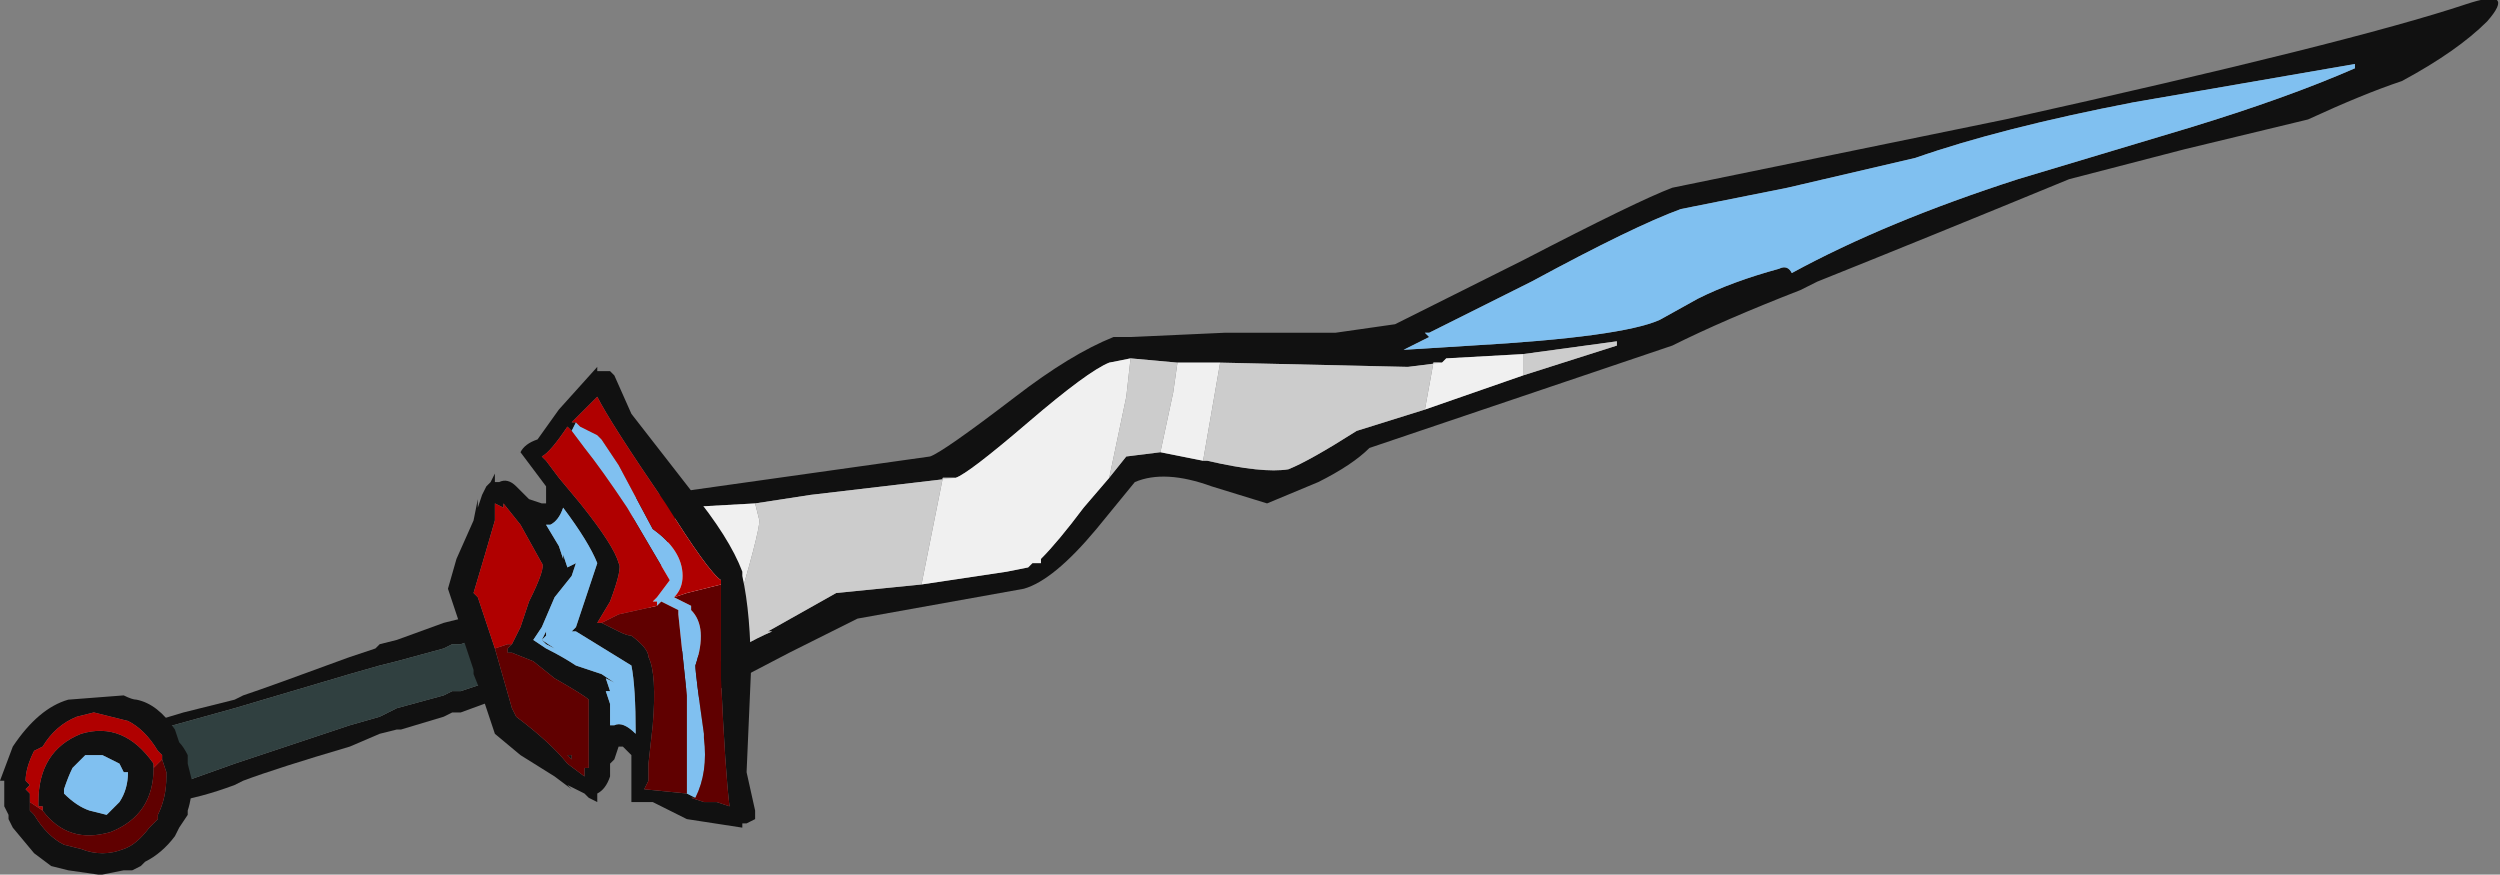 <?xml version="1.0" encoding="UTF-8" standalone="no"?>
<svg xmlns:ffdec="https://www.free-decompiler.com/flash" xmlns:xlink="http://www.w3.org/1999/xlink" ffdec:objectType="frame" height="71.75px" width="205.1px" xmlns="http://www.w3.org/2000/svg">
  <rect width="100%" height="100%" fill="#808080" stroke="none"/>
  <g transform="matrix(1.0, 0.0, 0.0, 1.0, 89.6, 37.8)">
    <use ffdec:characterId="1135" height="10.25" transform="matrix(7.0, 0.0, 0.0, 7.0, -89.6, -37.8)" width="29.3" xlink:href="#shape0"/>
  </g>
  <defs>
    <g id="shape0" transform="matrix(1.0, 0.0, 0.0, 1.0, 12.8, 5.4)">
      <path d="M-7.25 2.1 L-7.4 2.15 -7.5 2.15 -7.6 2.2 -8.15 2.35 -8.35 2.4 -8.7 2.5 -10.05 2.9 -10.95 3.15 -11.15 3.1 -10.65 2.95 -10.05 2.8 -9.95 2.75 Q-9.65 2.65 -8.7 2.3 L-8.4 2.2 -8.35 2.15 -8.15 2.1 -7.6 1.9 -7.4 1.85 -7.25 2.1 M-10.75 3.8 L-10.05 3.55 -8.7 3.1 -8.35 3.0 -8.15 2.9 -7.6 2.75 -7.5 2.7 -7.4 2.7 -7.1 2.6 -7.0 2.8 Q-6.85 2.75 -7.4 2.95 L-7.5 2.95 -7.6 3.0 -8.1 3.15 -8.15 3.15 -8.35 3.2 -8.7 3.35 Q-9.55 3.6 -9.95 3.75 L-10.05 3.8 Q-10.45 3.95 -10.8 4.0 L-10.75 3.8" fill="#111111" fill-rule="evenodd" stroke="none"/>
      <path d="M-10.95 3.15 L-10.05 2.9 -8.7 2.5 -8.35 2.4 -8.15 2.35 -7.6 2.2 -7.5 2.15 -7.4 2.15 -7.25 2.1 -7.1 2.6 -7.4 2.7 -7.5 2.7 -7.6 2.75 -8.15 2.9 -8.35 3.0 -8.7 3.1 -10.05 3.55 -10.75 3.8 -10.95 3.15" fill="#304040" fill-rule="evenodd" stroke="none"/>
      <path d="M1.5 -1.15 L1.0 -1.15 0.45 -1.2 0.2 -1.15 Q-0.05 -1.05 -0.75 -0.45 -1.45 0.15 -1.6 0.2 L-3.3 0.4 -3.95 0.5 -4.85 0.55 -5.3 2.1 -4.35 2.35 Q-4.1 2.15 -3.75 2.0 L-3.8 2.0 -3.0 1.55 -2.0 1.45 -1.0 1.3 -0.75 1.25 -0.7 1.2 -0.6 1.2 -0.6 1.15 Q-0.4 0.95 -0.1 0.55 L0.2 0.2 0.4 -0.05 0.8 -0.1 1.3 0.0 1.35 0.0 Q2.0 0.15 2.3 0.1 2.55 0.0 3.1 -0.35 L3.9 -0.6 5.05 -1.0 6.15 -1.35 6.15 -1.4 5.05 -1.25 4.15 -1.2 4.1 -1.15 3.7 -1.1 1.5 -1.15 M0.45 -1.45 L1.55 -1.5 2.85 -1.5 3.55 -1.6 5.05 -2.35 Q6.4 -3.05 6.8 -3.2 L10.7 -4.0 Q14.75 -4.9 16.1 -5.35 16.7 -5.55 16.35 -5.15 16.0 -4.8 15.35 -4.45 14.9 -4.3 14.25 -4.0 L12.8 -3.65 11.45 -3.3 Q9.75 -2.6 8.5 -2.1 L8.3 -2.0 Q7.4 -1.65 6.8 -1.35 L3.25 -0.15 Q3.05 0.05 2.65 0.25 L2.05 0.5 1.4 0.3 Q0.85 0.1 0.5 0.25 L0.05 0.8 Q-0.45 1.4 -0.8 1.5 L-2.75 1.85 -3.55 2.25 -4.7 2.85 -5.45 0.45 -1.9 -0.05 Q-1.75 -0.1 -0.9 -0.75 -0.25 -1.25 0.25 -1.45 L0.45 -1.45 M3.65 -1.3 L4.45 -1.35 Q6.2 -1.45 6.65 -1.65 L7.1 -1.9 Q7.5 -2.1 8.05 -2.25 8.15 -2.3 8.2 -2.2 9.3 -2.8 10.85 -3.3 L12.85 -3.9 Q14.0 -4.25 14.8 -4.6 L14.8 -4.65 12.2 -4.2 Q10.65 -3.9 9.65 -3.55 L8.15 -3.2 6.9 -2.95 Q6.35 -2.75 5.15 -2.1 L3.95 -1.5 3.9 -1.5 3.95 -1.45 3.65 -1.3" fill="#111111" fill-rule="evenodd" stroke="none"/>
      <path d="M-5.3 2.1 L-4.85 0.55 -5.3 2.1" fill="#a7b7b4" fill-rule="evenodd" stroke="none"/>
      <path d="M3.65 -1.3 L3.95 -1.45 3.9 -1.5 3.95 -1.5 5.15 -2.1 Q6.35 -2.75 6.9 -2.95 L8.15 -3.2 9.65 -3.55 Q10.65 -3.9 12.2 -4.2 L14.8 -4.65 14.8 -4.6 Q14.0 -4.25 12.85 -3.9 L10.85 -3.3 Q9.3 -2.8 8.2 -2.2 8.15 -2.3 8.05 -2.25 7.5 -2.1 7.1 -1.9 L6.65 -1.65 Q6.2 -1.45 4.45 -1.35 L3.65 -1.3" fill="#80c0f0" fill-rule="evenodd" stroke="none"/>
      <path d="M1.0 -1.15 L1.5 -1.15 1.3 0.0 0.8 -0.1 0.95 -0.8 1.0 -1.15 M4.1 -1.15 L4.15 -1.2 5.05 -1.25 5.05 -1.0 3.9 -0.6 4.0 -1.15 4.1 -1.15 M-1.6 0.2 Q-1.45 0.15 -0.75 -0.45 -0.05 -1.05 0.2 -1.15 L0.45 -1.2 0.4 -0.75 0.2 0.2 -0.1 0.55 Q-0.4 0.95 -0.6 1.15 L-0.6 1.2 -0.7 1.2 -0.75 1.25 -1.0 1.3 -2.0 1.45 -1.75 0.2 -1.6 0.2 M-4.35 2.35 L-5.3 2.1 -4.85 0.55 -3.95 0.5 -3.9 0.7 Q-3.9 0.85 -4.2 1.85 L-4.35 2.35" fill="#f0f0f0" fill-rule="evenodd" stroke="none"/>
      <path d="M1.0 -1.15 L0.95 -0.8 0.8 -0.1 0.4 -0.05 0.2 0.2 0.4 -0.75 0.45 -1.2 1.0 -1.15 M1.3 0.0 L1.5 -1.15 3.7 -1.1 4.1 -1.15 4.0 -1.15 3.9 -0.6 3.1 -0.35 Q2.55 0.0 2.3 0.1 2.0 0.15 1.35 0.0 L1.3 0.0 M5.05 -1.25 L6.15 -1.4 6.15 -1.35 5.05 -1.0 5.05 -1.25 M-2.0 1.45 L-3.0 1.55 -3.8 2.0 -3.75 2.0 Q-4.1 2.15 -4.35 2.35 L-4.2 1.85 Q-3.9 0.85 -3.9 0.7 L-3.95 0.5 -3.3 0.4 -1.6 0.2 -1.75 0.2 -2.0 1.45" fill="#cccccc" fill-rule="evenodd" stroke="none"/>
      <path d="M-4.35 1.45 L-4.35 1.4 Q-4.5 1.3 -5.0 0.5 -5.65 -0.45 -5.8 -0.75 L-6.1 -0.45 -6.05 -0.45 -6.1 -0.35 -6.15 -0.4 Q-6.35 -0.1 -6.45 -0.05 L-6.4 0.0 -6.25 0.2 -6.0 0.5 Q-5.6 1.0 -5.55 1.2 -5.5 1.25 -5.65 1.65 L-5.8 1.9 -5.75 1.9 -5.55 2.0 Q-5.45 2.05 -5.4 2.05 -5.2 2.2 -5.2 2.3 -5.1 2.5 -5.15 3.1 L-5.2 3.55 -5.2 3.75 -5.25 3.85 -4.75 3.9 -4.65 3.95 -4.7 3.95 -4.55 4.0 -4.4 4.0 -4.25 4.05 Q-4.3 3.65 -4.35 2.55 L-4.35 1.45 M-6.5 -0.25 L-6.25 -0.6 -5.8 -1.1 -5.8 -1.05 -5.65 -1.05 -5.6 -1.0 -5.4 -0.55 -4.7 0.35 Q-4.25 0.9 -4.1 1.3 L-4.1 1.35 Q-4.0 1.8 -4.0 2.5 L-4.05 3.65 -3.95 4.1 -3.95 4.2 -4.05 4.25 -4.1 4.25 -4.1 4.3 -4.75 4.2 Q-4.95 4.1 -5.15 4.0 L-5.4 4.0 -5.4 3.45 -5.5 3.35 -5.55 3.35 -5.6 3.5 -5.65 3.55 -5.65 3.7 Q-5.7 3.85 -5.8 3.9 L-5.8 4.0 -5.9 3.95 -5.95 3.9 -6.15 3.8 -6.1 3.85 -6.3 3.7 -6.7 3.45 -7.0 3.2 -7.15 2.75 -7.25 2.5 -7.25 2.45 -7.4 2.0 -7.4 1.95 -7.55 1.5 -7.45 1.15 -7.25 0.7 -7.2 0.45 -7.2 0.55 -7.15 0.4 -7.1 0.3 -7.05 0.25 -7.0 0.15 -7.0 0.25 -6.95 0.25 Q-6.85 0.2 -6.75 0.3 L-6.6 0.45 -6.45 0.5 -6.4 0.5 -6.4 0.3 -6.7 -0.1 Q-6.65 -0.2 -6.5 -0.25 M-5.75 2.5 L-5.6 2.6 -5.7 2.55 -5.65 2.7 -5.7 2.7 -5.65 2.85 Q-5.65 3.0 -5.65 3.1 L-5.6 3.1 Q-5.5 3.05 -5.35 3.2 -5.35 2.65 -5.4 2.4 L-6.05 2.0 -6.1 2.0 -6.05 1.95 -5.8 1.2 Q-5.9 0.95 -6.2 0.55 -6.25 0.7 -6.35 0.75 L-6.4 0.75 -6.25 1.0 -6.2 1.15 -6.2 1.1 -6.15 1.25 -6.05 1.2 -6.1 1.35 -6.3 1.6 -6.45 1.95 -6.55 2.1 -6.4 2.2 Q-6.2 2.3 -6.05 2.4 L-5.75 2.5 M-6.8 2.15 L-6.7 1.95 -6.6 1.65 Q-6.4 1.25 -6.45 1.2 L-6.7 0.75 -6.9 0.5 -6.9 0.55 -7.0 0.5 -7.0 0.7 Q-7.1 1.05 -7.25 1.55 L-7.2 1.6 -7.0 2.2 -6.8 2.9 -6.75 3.0 Q-6.35 3.3 -6.15 3.55 L-5.95 3.7 -5.95 3.6 -5.9 3.6 -5.9 3.3 Q-5.9 2.9 -5.9 2.8 -5.95 2.75 -6.3 2.55 L-6.55 2.35 -6.8 2.25 -6.85 2.25 -6.85 2.2 -6.8 2.15 M-6.95 0.8 L-6.95 0.8 M-6.45 2.1 L-6.3 2.2 -6.4 2.15 -6.45 2.1 -6.4 2.05 -6.4 2.0 -6.45 2.1 M-6.1 3.5 L-6.15 3.45 -6.1 3.45 -6.1 3.5 M-11.2 2.8 Q-10.95 2.85 -10.75 3.15 L-10.7 3.3 Q-10.65 3.35 -10.6 3.45 L-10.6 3.55 -10.55 3.75 Q-10.55 3.95 -10.6 4.1 L-10.6 4.15 -10.7 4.3 -10.75 4.4 Q-10.9 4.6 -11.1 4.7 L-11.15 4.75 -11.25 4.8 -11.35 4.8 -11.6 4.85 -11.65 4.85 -12.0 4.8 -12.2 4.75 -12.4 4.6 -12.65 4.3 -12.7 4.2 -12.7 4.15 -12.75 4.05 -12.75 3.75 -12.8 3.75 -12.65 3.35 Q-12.35 2.9 -12.0 2.8 L-11.35 2.75 Q-11.25 2.8 -11.2 2.8 M-10.9 3.5 L-10.9 3.45 -10.95 3.4 Q-11.1 3.15 -11.3 3.05 L-11.7 2.95 -11.9 3.0 Q-12.15 3.1 -12.3 3.35 L-12.4 3.4 Q-12.5 3.6 -12.5 3.75 L-12.45 3.8 -12.5 3.85 -12.45 3.9 -12.45 4.0 -12.45 4.1 -12.4 4.15 Q-12.25 4.4 -12.05 4.5 L-11.85 4.55 Q-11.6 4.65 -11.35 4.55 -11.2 4.5 -11.05 4.3 L-10.95 4.2 -10.95 4.15 Q-10.85 3.95 -10.85 3.7 L-10.85 3.65 -10.9 3.5 M-12.3 4.1 L-12.3 4.05 -12.35 4.05 -12.35 4.0 Q-12.35 3.4 -11.85 3.2 -11.35 3.05 -11.0 3.55 L-11.0 3.6 Q-11.0 4.15 -11.5 4.35 -12.0 4.5 -12.3 4.1 M-11.35 3.65 L-11.4 3.55 Q-11.5 3.5 -11.6 3.45 L-11.8 3.45 -11.95 3.6 Q-12.0 3.7 -12.05 3.85 L-12.05 3.9 Q-11.9 4.05 -11.75 4.1 L-11.55 4.15 -11.4 4.0 Q-11.3 3.85 -11.3 3.65 L-11.35 3.65" fill="#111111" fill-rule="evenodd" stroke="none"/>
      <path d="M-5.1 1.7 L-5.05 1.65 -5.1 1.7" fill="#e8edec" fill-rule="evenodd" stroke="none"/>
      <path d="M-6.05 -0.45 L-6.0 -0.4 -5.8 -0.3 -5.75 -0.25 Q-5.65 -0.1 -5.55 0.05 L-5.15 0.8 Q-4.8 1.05 -4.8 1.35 -4.8 1.5 -4.9 1.6 L-4.7 1.7 -4.7 1.75 Q-4.5 1.95 -4.65 2.4 -4.65 2.5 -4.55 3.2 L-4.55 3.25 Q-4.5 3.65 -4.65 3.95 L-4.75 3.9 Q-4.75 3.7 -4.75 3.3 L-4.75 2.75 -4.85 1.8 -4.85 1.75 -5.05 1.65 -5.1 1.7 -5.1 1.65 -5.15 1.65 -5.1 1.6 -4.95 1.4 -5.45 0.55 Q-5.75 0.1 -5.95 -0.15 L-6.1 -0.35 -6.05 -0.45 M-5.75 2.5 L-6.05 2.4 Q-6.2 2.3 -6.4 2.2 L-6.55 2.1 -6.45 1.95 -6.3 1.6 -6.1 1.35 -6.05 1.2 -6.15 1.25 -6.2 1.1 -6.2 1.15 -6.25 1.0 -6.4 0.75 -6.35 0.75 Q-6.25 0.7 -6.2 0.55 -5.9 0.95 -5.8 1.2 L-6.05 1.95 -6.1 2.0 -6.05 2.0 -5.4 2.4 Q-5.35 2.65 -5.35 3.2 -5.5 3.05 -5.6 3.1 L-5.65 3.1 Q-5.65 3.0 -5.65 2.85 L-5.7 2.7 -5.65 2.7 -5.7 2.55 -5.6 2.6 -5.75 2.5 M-6.45 2.1 L-6.4 2.15 -6.3 2.2 -6.45 2.1 -6.4 2.0 -6.4 2.05 -6.45 2.1 M-11.35 3.65 L-11.3 3.65 Q-11.3 3.85 -11.4 4.0 L-11.55 4.15 -11.75 4.1 Q-11.9 4.05 -12.05 3.9 L-12.05 3.85 Q-12.0 3.7 -11.95 3.6 L-11.8 3.45 -11.6 3.45 Q-11.5 3.5 -11.4 3.55 L-11.35 3.65" fill="#80c0f0" fill-rule="evenodd" stroke="none"/>
      <path d="M-4.9 1.6 L-4.75 1.55 -4.35 1.45 -4.35 2.55 Q-4.3 3.65 -4.25 4.05 L-4.4 4.0 -4.55 4.0 -4.7 3.95 -4.65 3.95 Q-4.5 3.65 -4.55 3.25 L-4.55 3.2 Q-4.65 2.5 -4.65 2.4 -4.5 1.95 -4.7 1.75 L-4.7 1.7 -4.9 1.6 M-4.75 3.9 L-5.25 3.85 -5.2 3.75 -5.2 3.55 -5.15 3.1 Q-5.1 2.5 -5.2 2.3 -5.2 2.2 -5.4 2.05 -5.45 2.05 -5.55 2.0 L-5.75 1.9 -5.55 1.8 -5.1 1.7 -5.05 1.65 -4.85 1.75 -4.85 1.8 -4.75 2.75 -4.75 3.3 Q-4.75 3.7 -4.75 3.9 M-7.0 2.2 L-6.85 2.15 -6.8 2.15 -6.85 2.2 -6.85 2.25 -6.8 2.25 -6.55 2.35 -6.3 2.55 Q-5.95 2.75 -5.9 2.8 -5.9 2.9 -5.9 3.3 L-5.9 3.6 -5.95 3.6 -5.95 3.7 -6.15 3.55 Q-6.35 3.3 -6.75 3.0 L-6.8 2.9 -7.0 2.2 M-6.1 3.5 L-6.1 3.45 -6.15 3.45 -6.1 3.5 M-10.9 3.5 L-10.85 3.65 -10.85 3.7 Q-10.85 3.95 -10.95 4.15 L-10.95 4.2 -11.05 4.3 Q-11.2 4.5 -11.35 4.55 -11.6 4.65 -11.85 4.55 L-12.05 4.5 Q-12.25 4.4 -12.4 4.15 L-12.45 4.1 -12.45 4.0 -12.3 4.1 Q-12.0 4.5 -11.5 4.35 -11.0 4.15 -11.0 3.6 -10.95 3.55 -10.9 3.5" fill="#600000" fill-rule="evenodd" stroke="none"/>
      <path d="M-6.05 -0.45 L-6.1 -0.45 -5.8 -0.75 Q-5.65 -0.45 -5.0 0.5 -4.5 1.3 -4.35 1.4 L-4.35 1.45 -4.75 1.55 -4.9 1.6 Q-4.8 1.5 -4.8 1.35 -4.8 1.05 -5.15 0.8 L-5.55 0.05 Q-5.65 -0.1 -5.75 -0.25 L-5.8 -0.3 -6.0 -0.4 -6.05 -0.45 M-5.75 1.9 L-5.8 1.9 -5.65 1.65 Q-5.5 1.25 -5.55 1.2 -5.6 1.0 -6.0 0.5 L-6.25 0.2 -6.4 0.0 -6.45 -0.05 Q-6.35 -0.1 -6.15 -0.4 L-6.1 -0.35 -5.95 -0.15 Q-5.75 0.1 -5.45 0.55 L-4.95 1.4 -5.1 1.6 -5.15 1.65 -5.1 1.65 -5.1 1.7 -5.55 1.8 -5.75 1.9 M-7.0 2.2 L-7.2 1.6 -7.25 1.55 Q-7.1 1.05 -7.0 0.7 L-7.0 0.5 -6.9 0.55 -6.9 0.5 -6.7 0.75 -6.45 1.2 Q-6.4 1.25 -6.6 1.65 L-6.7 1.95 -6.8 2.15 -6.85 2.15 -7.0 2.2 M-6.95 0.8 L-6.95 0.8 M-12.45 4.0 L-12.45 3.9 -12.5 3.85 -12.45 3.8 -12.5 3.75 Q-12.5 3.6 -12.4 3.4 L-12.3 3.35 Q-12.15 3.1 -11.9 3.0 L-11.7 2.95 -11.3 3.05 Q-11.1 3.15 -10.95 3.4 L-10.9 3.45 -10.9 3.5 Q-10.95 3.55 -11.0 3.6 L-11.0 3.55 Q-11.35 3.05 -11.85 3.2 -12.35 3.4 -12.35 4.0 L-12.35 4.05 -12.3 4.05 -12.3 4.1 -12.45 4.0" fill="#b00000" fill-rule="evenodd" stroke="none"/>
    </g>
  </defs>
</svg>
